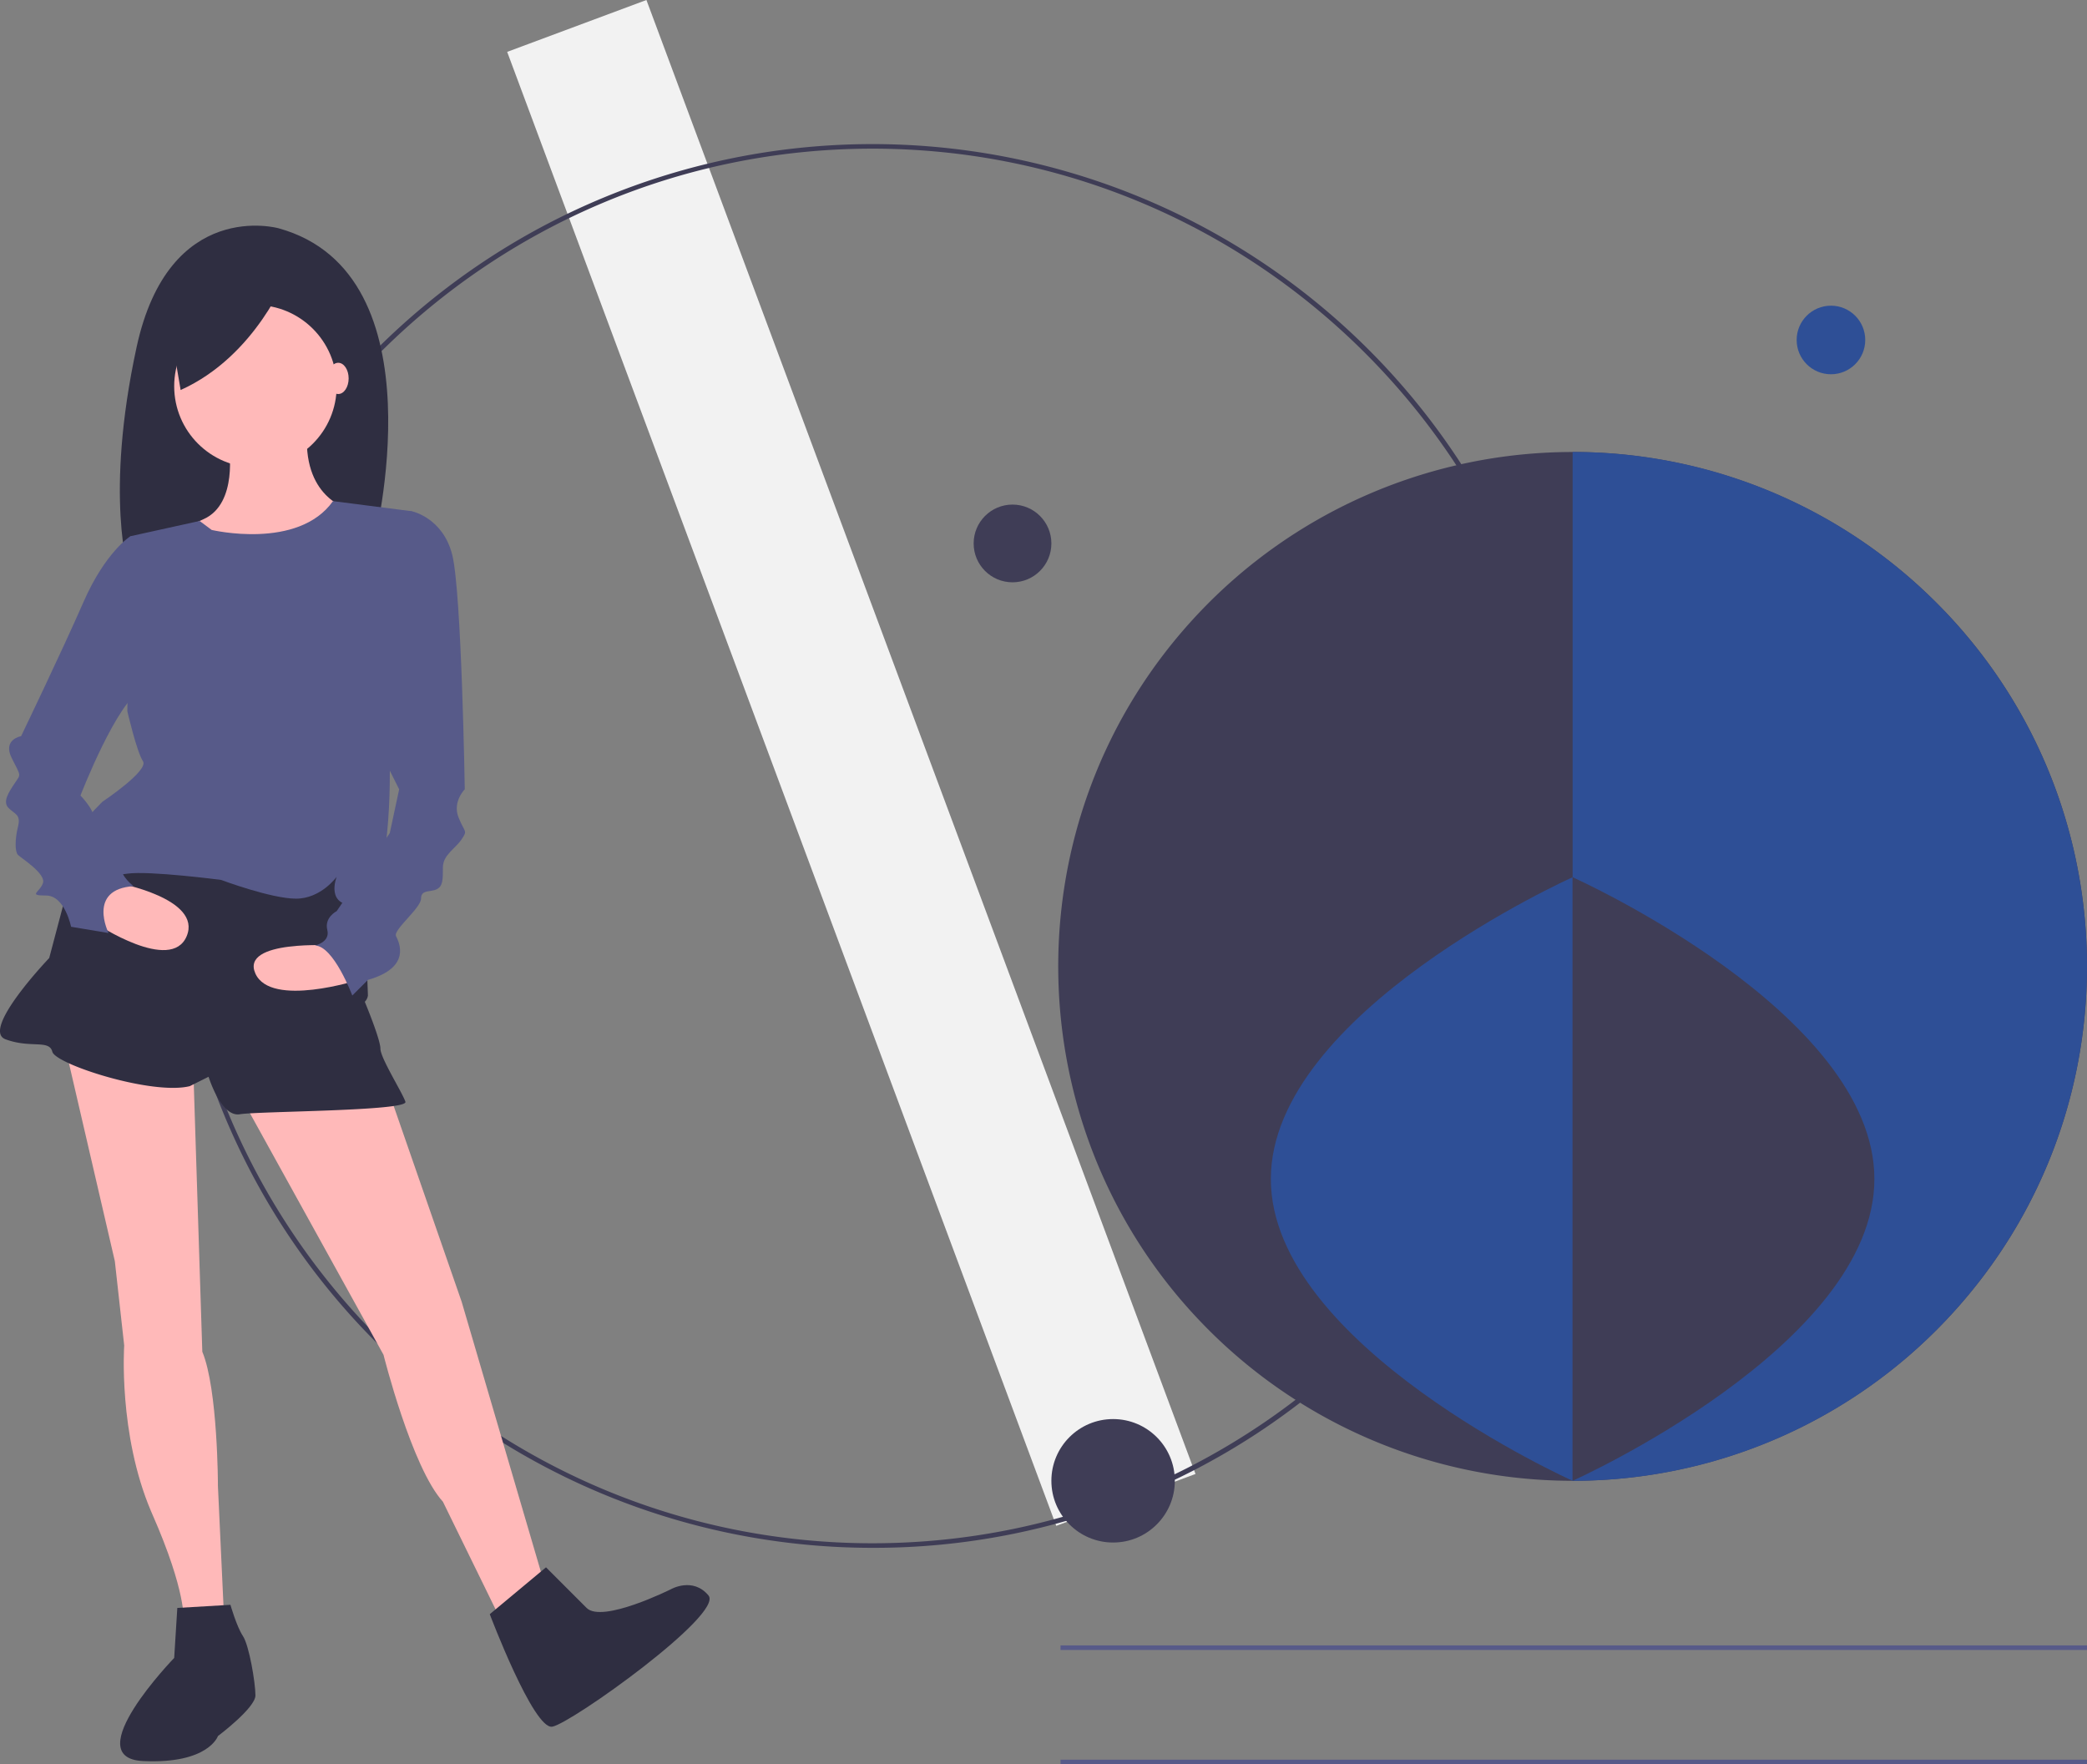 <svg id="e9b162a7-313d-4f8d-b0d0-5b52289eb01b" data-name="Layer 1" xmlns="http://www.w3.org/2000/svg" width="912.896" height="771.704" viewBox="0 0 912.896 771.704"><rect x="0" y="0" width="912.896" height="771.704" fill="#808080" stroke="none"/><title>visualization</title><rect x="483.445" y="53.852" width="65" height="688" transform="translate(-249.98 140.995) rotate(-20.432)" fill="#f2f2f2"/><path d="M525.15,741.174a306.999,306.999,0,1,1,217.082-89.918A304.991,304.991,0,0,1,525.15,741.174Zm0-612c-168.178,0-305,136.822-305,305s136.822,305,305,305,305-136.822,305-305S693.328,129.174,525.15,129.174Z" transform="translate(-143.552 -64.148)" fill="#3f3d56"/><path d="M995.096,641.272a225.014,225.014,0,0,1-318.07,9.23c-90.38-85.28-94.51-227.69-9.22-318.07a225.002,225.002,0,0,1,318.06-9.23C1076.246,408.492,1080.375,550.892,995.096,641.272Z" transform="translate(-143.552 -64.148)" fill="#3f3d56"/><path d="M265.445,164.004s-47.964-13.511-62.15,52.017-3.378,98.629-3.378,98.629l107.074-12.498S337.391,183.932,265.445,164.004Z" transform="translate(-143.552 -64.148)" fill="#2f2e41"/><path d="M171.913,521.459l21.867,94.303,4.1,36.901s-2.663,38.608,11.721,72.463q.285.671.579,1.34c15.034,34.168,13.667,46.468,13.667,46.468h17.767l-2.733-58.769s0-42.368-6.834-58.769L227.948,526.926Z" transform="translate(-143.552 -64.148)" fill="#ffb9b9"/><path d="M247.083,540.593l64.236,116.171s12.3,49.202,25.968,64.236l31.434,64.236,13.667-25.968L345.486,633.53l-34.168-98.404Z" transform="translate(-143.552 -64.148)" fill="#ffb9b9"/><path d="M244.349,766.101l-23.234,1.367-1.367,21.867s-42.368,43.735-13.667,45.102,32.801-10.934,32.801-10.934,16.401-12.3,16.401-17.767-2.733-21.867-5.467-25.968S244.349,766.101,244.349,766.101Z" transform="translate(-143.552 -64.148)" fill="#2f2e41"/><path d="M382.387,749.701,357.786,770.202s19.134,50.568,27.334,49.202,75.169-49.202,68.336-57.402-16.401-2.733-16.401-2.733-30.068,15.034-36.901,8.2Z" transform="translate(-143.552 -64.148)" fill="#2f2e41"/><path d="M177.38,436.723l-12.3,46.468s-30.068,31.434-19.134,35.535,19.134,0,20.501,5.467,43.735,19.134,60.135,15.034l8.2-4.1s5.467,17.767,13.667,16.401,73.803-1.367,72.436-5.467-10.934-19.134-10.934-23.234-6.834-20.501-6.834-20.501a4.772,4.772,0,0,0,1.367-2.733c0-1.367-2.733-71.069-2.733-71.069l-110.704-5.467Z" transform="translate(-143.552 -64.148)" fill="#2f2e41"/><circle cx="111.731" cy="168.934" r="35.535" fill="#ffb9b9"/><path d="M243.666,259.733s4.1,24.601-10.934,31.434l-15.034,6.834,58.769,45.102,20.501-56.035s-20.501-4.1-19.134-32.801Z" transform="translate(-143.552 -64.148)" fill="#ffb9b9"/><path d="M236.149,295.951s37.795,8.944,53.065-12.612l34.404,4.412-9.567,110.704s1.367,60.135-13.667,61.502-9.567-12.3-9.567-12.3-6.834,9.567-17.767,9.567-32.801-8.2-32.801-8.2-31.434-4.1-41.001-2.733-50.568,8.2-10.934-31.434c0,0,20.501-13.667,17.767-17.767s-6.834-21.867-6.834-21.867l1.367-76.536,30.255-6.67Z" transform="translate(-143.552 -64.148)" fill="#575a89"/><path d="M185.58,468.157s32.801,21.867,39.635,5.467S195.147,450.39,195.147,450.39l-13.667,5.467Z" transform="translate(-143.552 -64.148)" fill="#ffb9b9"/><path d="M289.451,477.724s-41.001-2.733-34.168,12.3,45.102,2.733,45.102,2.733Z" transform="translate(-143.552 -64.148)" fill="#ffb9b9"/><path d="M207.448,301.418l-6.834-2.733s-10.934,6.834-20.501,28.701-27.334,58.769-27.334,58.769-8.2,1.367-4.1,9.567,4.1,6.834,1.367,10.934-5.467,8.2-2.733,10.934,5.467,2.733,4.1,8.2-1.367,10.934,0,12.3,12.3,8.2,10.934,12.3-6.834,5.467,1.367,5.467,10.934,13.667,10.934,13.667l16.401,2.733s-9.567-19.134,10.934-20.501c0,0-5.467-4.1-5.467-8.2s4.1-4.1-2.733-5.467-8.2-2.733-6.834-6.834,2.733-6.834,0-6.834-5.467,4.1-2.733,0-5.467-12.3-5.467-12.3,16.401-42.368,27.334-46.468S207.448,301.418,207.448,301.418Z" transform="translate(-143.552 -64.148)" fill="#575a89"/><path d="M312.685,289.118l10.934-1.367s13.667,2.733,17.767,19.134,5.467,102.504,5.467,102.504-5.467,5.467-2.733,12.3,4.1,5.467,1.367,9.567-8.2,6.834-8.2,12.3,0,8.2-2.733,9.567-6.834,0-6.834,4.1S315.418,470.891,316.785,473.624s6.834,13.667-12.3,19.134L297.651,499.592s-8.2-21.867-16.401-21.867c0,0,6.834-1.367,5.467-6.834s4.1-8.2,4.1-8.2l23.234-34.168,4.1-19.134-19.134-38.268Z" transform="translate(-143.552 -64.148)" fill="#575a89"/><path d="M269.176,184.073s-13.511,35.804-46.612,50.666L217.16,202.988Z" transform="translate(-143.552 -64.148)" fill="#2f2e41"/><ellipse cx="147.949" cy="165.517" rx="4.556" ry="6.834" fill="#ffb9b9"/><rect x="463.894" y="769.704" width="449" height="2" fill="#575a89"/><rect x="463.894" y="719.704" width="449" height="2" fill="#575a89"/><path d="M995.096,641.272a224.345,224.345,0,0,1-163.65,70.58v-450a224.225,224.225,0,0,1,154.42,61.35C1076.246,408.492,1080.375,550.892,995.096,641.272Z" transform="translate(-143.552 -64.148)" fill="#2e4f96"/><circle cx="800.894" cy="148.704" r="15" fill="#2e4f96"/><circle cx="486.894" cy="647.704" r="27" fill="#3f3d56"/><circle cx="442.894" cy="237.704" r="17" fill="#3f3d56"/><path d="M699.445,579.852c0,72.902,132,132,132,132v-264S699.445,506.95,699.445,579.852Z" transform="translate(-143.552 -64.148)" fill="#2e4f96"/><path d="M831.445,447.852v264s132-59.098,132-132S831.445,447.852,831.445,447.852Z" transform="translate(-143.552 -64.148)" fill="#3f3d56"/></svg>